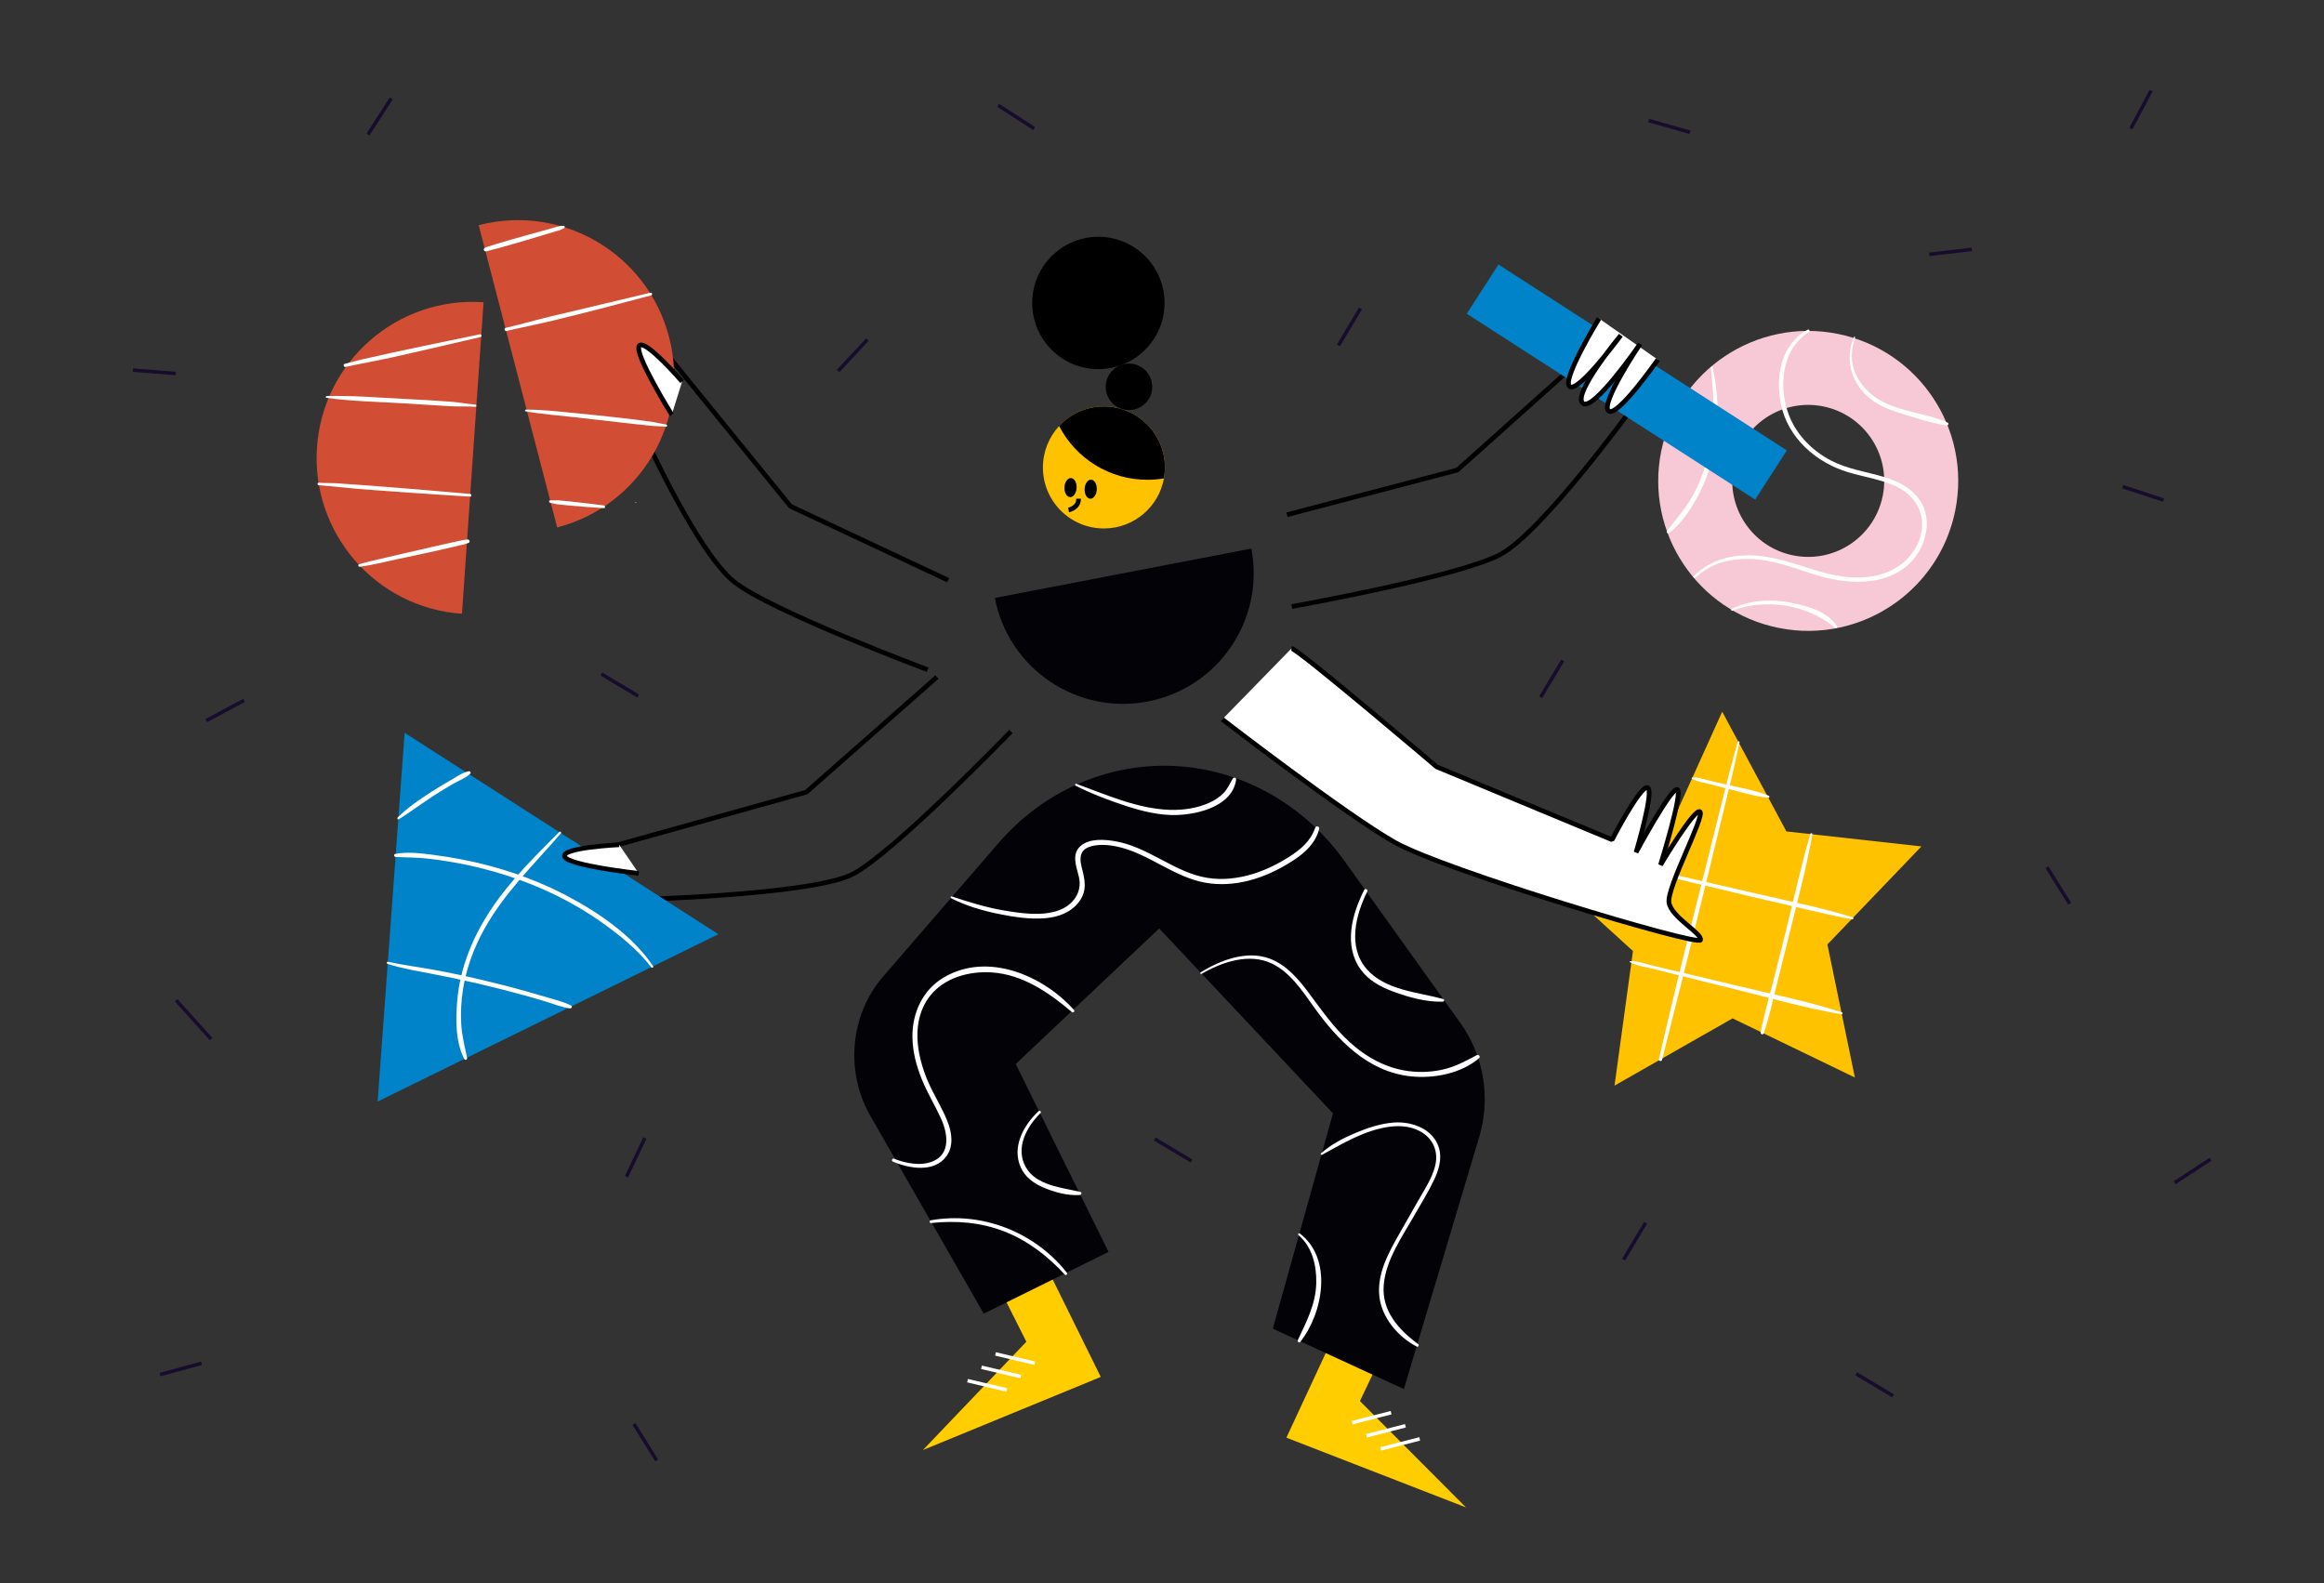 <?xml version="1.0" encoding="utf-8"?>
<!-- Generator: Adobe Illustrator 23.0.0, SVG Export Plug-In . SVG Version: 6.00 Build 0)  -->
<svg version="1.1" id="Layer" xmlns="http://www.w3.org/2000/svg" xmlns:xlink="http://www.w3.org/1999/xlink" x="0px" y="0px"
	 viewBox="0 0 1986 1352.92" style="enable-background:new 0 0 1986 1352.92;" xml:space="preserve">
<rect x="0" y="0" width="1986" height="1352.92" fill="#333333" stroke="none"/>
<style type="text/css">
	.st0{fill:#FFFFFF;stroke:#170C2C;stroke-width:3;stroke-miterlimit:10;}
	.st1{fill:#F7C9D6;}
	.st2{fill:#FFFFFF;}
	.st3{fill:#FFC200;}
	.st4{fill:#FFCD00;}
	.st5{fill:#FFFFFF;stroke:#FFFFFF;stroke-width:3;stroke-miterlimit:10;}
	.st6{fill:#030207;}
	.st7{fill:#D14D33;}
	.st8{fill:none;stroke:#000000;stroke-width:4;stroke-miterlimit:10;}
	.st9{fill:none;stroke:#000000;stroke-width:4;stroke-linejoin:bevel;stroke-miterlimit:10;}
	.st10{fill:none;}
	.st11{fill:#FFFFFF;stroke:#000000;stroke-width:4;stroke-linejoin:bevel;stroke-miterlimit:10;}
	.st12{fill:#0083C8;}
</style>
<g id="Back">
	<line class="st0" x1="1018.26" y1="992.23" x2="986.78" y2="973.39"/>
	<line class="st0" x1="1444.16" y1="113.05" x2="1408.87" y2="102.98"/>
	<line class="st0" x1="883.79" y1="109.89" x2="852.96" y2="89.99"/>
	<line class="st0" x1="1617.69" y1="1192.9" x2="1586.21" y2="1174.06"/>
	<line class="st0" x1="545.36" y1="594.85" x2="513.88" y2="576.01"/>
	<line class="st0" x1="150.2" y1="319.24" x2="113.63" y2="316.3"/>
	<line class="st0" x1="180.39" y1="888" x2="150.52" y2="854.85"/>
	<line class="st0" x1="561.18" y1="1248.12" x2="541.77" y2="1216.98"/>
	<line class="st0" x1="1768.7" y1="772.32" x2="1749.29" y2="741.19"/>
	<line class="st0" x1="1820.96" y1="109.87" x2="1838.22" y2="77.49"/>
	<line class="st0" x1="172.17" y1="1165.1" x2="136.76" y2="1174.72"/>
	<line class="st0" x1="1162.6" y1="263.67" x2="1143.76" y2="295.15"/>
	<line class="st0" x1="741.21" y1="290.3" x2="716.15" y2="317.1"/>
	<line class="st0" x1="334.36" y1="84.12" x2="314.46" y2="114.95"/>
	<line class="st0" x1="1685.11" y1="213.12" x2="1648.66" y2="217.34"/>
	<line class="st0" x1="1848.91" y1="427.42" x2="1814.06" y2="415.92"/>
	<line class="st0" x1="1406.29" y1="1045.01" x2="1387.45" y2="1076.5"/>
	<line class="st0" x1="551.13" y1="972.48" x2="535.37" y2="1005.62"/>
	<line class="st0" x1="1889.02" y1="990.72" x2="1858.31" y2="1010.79"/>
	<line class="st0" x1="1335.41" y1="564.39" x2="1316.57" y2="595.87"/>
	<line class="st0" x1="208.54" y1="598.59" x2="176.18" y2="615.87"/>
</g>
<g id="Woman_and_shapes">
	<path class="st1" d="M1570.42,285.33c-69.39-13.92-136.94,31.06-150.85,100.47c-13.91,69.4,31.08,136.93,100.48,150.84
		c35.91,7.2,71.32-1.37,99.06-20.94c9.12-6.42,17.41-14.03,24.61-22.66c13.24-15.87,22.83-35.17,27.18-56.86
		C1684.81,366.78,1639.82,299.24,1570.42,285.33z M1608.91,423.75c-2.2,10.99-7.06,20.77-13.77,28.81
		c-3.65,4.38-7.85,8.24-12.47,11.49c-14.06,9.92-32,14.26-50.2,10.61c-35.17-7.05-57.96-41.27-50.91-76.44s41.27-57.96,76.44-50.91
		C1593.17,354.36,1615.96,388.58,1608.91,423.75z"/>
	<g>
		<g>
			<path class="st2" d="M1448.85,493.68c13.09-12.25,28.93-16.33,46.54-15.97c20.08,0.41,38.34,8.11,57.26,13.94
				c29.18,9,68.42,9.93,86.66-19.47c7.09-11.43,9.74-26.25,4.42-38.92c-5.27-12.56-17.1-19.84-29.46-24.2
				c-14.33-5.05-29.69-6.84-43.73-12.76c-15.59-6.57-29.25-18.06-37.69-32.8c-13.85-24.2-13.14-63.84,12.97-79.72
				c1.27-0.77,0.14-2.71-1.16-1.99c-22.68,12.46-27.62,39.96-22.76,63.61c5.92,28.79,29.95,49.87,57.31,58.13
				c14.35,4.33,29.82,6.25,43.22,13.27c14.56,7.63,22.73,22.14,19.35,38.6c-3.52,17.11-16.52,29.75-32.91,34.95
				c-17.92,5.69-36.69,3.09-54.36-2.09c-20.41-5.98-39.86-13.9-61.47-13.65c-17.48,0.21-32.94,5.25-45.55,17.68
				C1446.59,493.2,1447.94,494.53,1448.85,493.68L1448.85,493.68z"/>
		</g>
	</g>
	<g>
		<g>
			<path class="st2" d="M1584.24,288.05c-7.66,18.4-2.88,37.26,11.66,50.72c8.07,7.47,18.63,11.47,28.99,14.62
				c12.57,3.82,25.84,8.54,38.9,10.16c1.23,0.15,1.75-1.86,0.64-2.36c-20.1-9.02-44.44-9.07-62.72-22.27
				c-6.62-4.78-12.4-11.62-15.86-19.03c-4.72-10.12-4.1-21.15-0.56-31.54C1585.52,287.66,1584.5,287.42,1584.24,288.05
				L1584.24,288.05z"/>
		</g>
	</g>
	<g>
		<g>
			<path class="st2" d="M1480.42,521.95c28.36-11.02,64.53-5.15,87.66,14.57c0.94,0.8,2.56-0.23,1.81-1.4
				c-8.31-13.01-26.8-17.66-40.95-20.29c-16.9-3.14-33.52-1.65-49.23,5.43C1478.77,520.7,1479.44,522.33,1480.42,521.95
				L1480.42,521.95z"/>
		</g>
	</g>
	<g>
		<g>
			<path class="st2" d="M1461.96,314.14c2.84,25.25,4.07,50.87-2.24,75.73c-3.1,12.22-7.69,24.06-13.94,35.02
				c-6.05,10.61-13.95,19.36-21.33,28.96c-0.75,0.97,0.71,2.36,1.68,1.68c9.57-6.72,16.94-17.89,22.73-27.85
				c6.5-11.17,11.31-23.38,14.47-35.9c6.45-25.58,5.6-52.19,0.28-77.86C1463.43,313,1461.85,313.18,1461.96,314.14L1461.96,314.14z"
				/>
		</g>
	</g>
	<polygon class="st3" points="1471.73,608.24 1526.6,710.55 1641.98,723.36 1561.63,807.15 1585.11,920.85 1480.59,870.32 
		1379.71,927.78 1395.46,812.76 1309.64,734.58 1423.9,714.02 	"/>
	<g>
		<g>
			<path class="st2" d="M1445.82,665.42c4.37,2.67,10.3,3.39,15.22,4.69c5.72,1.52,11.46,2.98,17.2,4.43
				c10.85,2.73,21.87,6.29,33.05,7.19c1.03,0.08,1.01-1.31,0.22-1.64c-10.54-4.43-22.24-6.36-33.35-8.98
				c-5.45-1.29-10.9-2.55-16.36-3.77c-5.04-1.13-10.55-3.22-15.73-2.86C1445.58,664.51,1445.37,665.15,1445.82,665.42
				L1445.82,665.42z"/>
		</g>
	</g>
	<g>
		<g>
			<path class="st2" d="M1372.74,735.82c3.7,1.86,7.94,2.62,11.94,3.6c5.82,1.42,11.64,2.82,17.45,4.25
				c15.38,3.8,30.82,7.37,46.22,11.09c32.87,7.94,65.81,15.69,98.77,23.27c11.86,2.73,23.7,5.53,35.71,7.59
				c1.04,0.18,1.48-1.28,0.44-1.61c-25.03-7.98-51.11-13.06-76.68-19c-32.89-7.64-65.79-15.17-98.7-22.73
				c-6.94-1.59-13.89-3.16-20.82-4.76c-4.58-1.06-9.35-2.59-14.07-2.64C1372.52,734.87,1372.29,735.59,1372.74,735.82
				L1372.74,735.82z"/>
		</g>
	</g>
	<g>
		<g>
			<path class="st2" d="M1392.9,822.33c6.3,3.34,14.39,4.27,21.28,6.01c7.43,1.88,14.86,3.73,22.29,5.61
				c15.17,3.86,30.38,7.58,45.58,11.34c30.3,7.48,60.69,16.36,91.5,21.47c1.04,0.17,1.48-1.27,0.44-1.61
				c-29.68-9.65-60.74-15.75-91.06-23.06c-14.9-3.59-29.8-7.2-44.72-10.71c-7.79-1.83-15.57-3.68-23.35-5.51
				c-6.9-1.62-14.58-4.55-21.7-4.49C1392.67,821.39,1392.45,822.09,1392.9,822.33L1392.9,822.33z"/>
		</g>
	</g>
	<g>
		<g>
			<path class="st2" d="M1484.89,634.08c-8.37,30.46-15.85,61.19-23.49,91.87c-12.06,48.48-24.42,96.91-35.89,145.53
				c-2.56,10.85-5.41,23.56-7.88,33.57c-0.43,1.73,2.25,2.47,2.68,0.74c7.29-29.61,15.62-61.58,23.07-91.98
				c11.89-48.53,23.79-97.06,35.53-145.63c2.71-11.19,5.18-22.41,7.62-33.64C1486.77,633.46,1485.18,633.01,1484.89,634.08
				L1484.89,634.08z"/>
		</g>
	</g>
	<g>
		<g>
			<path class="st2" d="M1547.12,712.61c-8.28,27.9-14.38,56.55-21.42,84.8c-3.52,14.14-7.09,28.26-10.67,42.38
				c-3.55,14.06-7.83,28.16-10.4,42.43c-0.31,1.75,2.09,2.45,2.68,0.74c4.66-13.71,7.68-28.16,11.23-42.2
				c3.57-14.12,7.06-28.27,10.54-42.42c6.94-28.27,14.6-56.61,19.69-85.28C1548.95,712,1547.43,711.54,1547.12,712.61
				L1547.12,712.61z"/>
		</g>
	</g>
	<polyline class="st4" points="1186.77,1145.46 1162.15,1197.39 1252.8,1288.28 1099.31,1228.67 1145.71,1128.82 	"/>
	<line class="st5" x1="1155.44" y1="1215.87" x2="1188.78" y2="1207.3"/>
	<line class="st5" x1="1167.66" y1="1227.06" x2="1201.01" y2="1218.5"/>
	<line class="st5" x1="1179.88" y1="1238.26" x2="1213.23" y2="1229.7"/>
	<polyline class="st4" points="851.2,1095.22 877.09,1146.67 788.68,1239.25 940.68,1176.76 891.85,1077.81 	"/>
	<line class="st5" x1="884.26" y1="1165.02" x2="850.71" y2="1157.09"/>
	<line class="st5" x1="872.31" y1="1176.45" x2="838.76" y2="1168.52"/>
	<line class="st5" x1="860.36" y1="1187.87" x2="826.82" y2="1179.94"/>
	<path class="st6" d="M840.66,1122.64l-96.88-168.97c-21.74-37.92-17.33-86.46,10.83-119.03l98.79-114.28
		c37.9-43.84,91.95-67.87,148.04-65.81h0c58.04,2.13,112.2,31.95,147.42,81.19l99.4,138.93c19.81,27.68,25.72,63.83,15.85,96.88
		l-64.4,215.58l-112.04-51.62l51.43-184.01l-148.5-158.02L868,909.33l79.33,160.6L840.66,1122.64z"/>
	<g>
		<g>
			<path class="st2" d="M1026.86,832.28c17.35-10.17,40.88-18.1,60.17-8.75c15.76,7.64,25.81,23.21,35.68,36.99
				c20.36,28.42,46.17,55.44,82.82,59.34c19.71,2.1,43.07-2.33,58.46-15.57c1.45-1.25-0.4-3.39-1.97-2.56
				c-9.02,4.76-17.56,9.5-27.57,11.98c-9.9,2.45-20.25,2.99-30.37,1.73c-19.58-2.45-36.84-12.05-51.2-25.28
				c-13.25-12.21-23.46-26.82-34.16-41.19c-8.97-12.05-19.29-24.39-33.8-29.75c-19.69-7.27-41.91,1.36-58.86,11.72
				C1025.21,831.45,1025.99,832.79,1026.86,832.28L1026.86,832.28z"/>
		</g>
	</g>
	<g>
		<g>
			<path class="st2" d="M1165.85,760.49c-10.57,20.67-17.93,47.81-2.84,68.38c6.79,9.26,17.12,14.7,27.69,18.58
				c13.32,4.89,28.05,9.04,42.32,8.59c1.28-0.04,1.58-1.91,0.31-2.26c-21.76-5.96-49.63-7.38-65.49-25.71
				c-16.32-18.86-9.4-46.15,0.55-66.11C1169.22,760.29,1166.71,758.8,1165.85,760.49L1165.85,760.49z"/>
		</g>
	</g>
	<g>
		<g>
			<path class="st2" d="M1109.58,1055.52c11.9,10.02,15.63,26.36,15.24,41.31c-0.45,17.58-8.36,32.82-15.75,48.37
				c-0.6,1.26,1.09,2.9,2.1,1.62c19.48-24.72,28.1-71.02-0.48-92.73C1109.87,1053.46,1108.79,1054.86,1109.58,1055.52
				L1109.58,1055.52z"/>
		</g>
	</g>
	<g>
		<g>
			<path class="st2" d="M795.61,1045.24c21.39-2.33,42.83-0.61,62.97,7.3c19.8,7.78,37.06,21.14,51.34,36.76
				c1.07,1.17,2.65-0.52,1.71-1.71c-27.42-34.72-72.59-52.48-116.33-44.68C794,1043.15,794.28,1045.39,795.61,1045.24
				L795.61,1045.24z"/>
		</g>
	</g>
	<g>
		<g>
			<path class="st2" d="M887.48,949.64c-12.74,12-22.98,30.38-15.22,47.98c3.6,8.16,10.84,13.52,18.83,17
				c9.64,4.2,21.09,7.36,31.69,6.67c1.47-0.09,1.95-2.32,0.36-2.69c-15.61-3.66-37.52-5.34-46.46-20.97
				c-9.33-16.32,0.56-34.65,12.47-46.31C890.25,950.24,888.59,948.59,887.48,949.64L887.48,949.64z"/>
		</g>
	</g>
	<g>
		<g>
			<path class="st2" d="M919.11,671.48c13.79,6.92,28.34,12.48,43,17.26c14.17,4.62,29,8.3,44.01,7.77
				c18.63-0.66,47.35-7.96,50.22-30.42c0.2-1.56-2.14-1.99-2.84-0.77c-2.55,4.48-4.42,8.95-8.14,12.69
				c-3.43,3.45-7.57,6.09-11.99,8.08c-10.34,4.65-22.42,6.4-33.67,6.03c-27.63-0.89-54.32-12.95-79.91-22.25
				C918.85,669.53,918.22,671.03,919.11,671.48L919.11,671.48z"/>
		</g>
	</g>
	<g>
		<g>
			<path class="st2" d="M812.74,767.63c12.68,6.46,26.63,10.59,40.54,13.41c12.95,2.63,26.74,4.81,39.98,3.69
				c11.13-0.94,22.07-4.93,28.93-14.17c7.16-9.65,4.87-18.89,2.13-29.62c-1.77-6.91-1.81-13.91,5.97-16.95
				c6.81-2.66,15.29-2.17,22.34-0.89c14.52,2.65,27.58,9.87,40.48,16.67c11.76,6.2,23.86,12.32,37.08,14.64
				c12.04,2.12,24.42,1.31,36.25-1.64c13.94-3.48,27.16-9.81,39.12-17.7c10.09-6.65,18.6-14.58,21.76-26.62
				c0.59-2.24-2.7-3.11-3.44-0.95c-3.89,11.48-12.65,18.67-22.57,24.98c-10.9,6.93-22.72,12.47-35.25,15.71
				c-12.99,3.36-26.64,4.14-39.75,0.94c-13-3.17-24.79-9.73-36.55-15.9c-11.41-5.99-23.23-11.82-36.02-14.17
				c-9.25-1.7-22.69-2.85-30.36,3.96c-8.07,7.16-3.39,17.8-1.36,26.52c3.04,13.11-5.26,24.26-17.53,28.56
				c-14.43,5.06-31.86,2.46-46.57,0c-15.29-2.56-29.85-7.15-44.53-12C812.49,765.82,811.9,767.2,812.74,767.63L812.74,767.63z"/>
		</g>
	</g>
	<g>
		<g>
			<path class="st2" d="M1129.8,986.91c18.22-9.96,36.05-20.85,57.02-23.88c10.32-1.49,21.2-0.41,29.89,5.79
				c9.27,6.61,12.45,17.15,9.61,28.04c-2.76,10.59-9.23,20.13-14.58,29.55c-5.51,9.7-11.03,19.39-16.55,29.08
				c-9.02,15.85-18.57,33.69-16.44,52.57c2.05,18.13,16.03,34.48,31.85,42.72c1.43,0.75,2.5-1.2,1.24-2.12
				c-16.43-12.07-31.06-28.26-29.4-50.04c1.68-22.06,16.24-42.32,26.83-61.02c5.5-9.71,11.55-19.29,16.3-29.4
				c3.88-8.26,6.78-17.64,4.23-26.73c-4.65-16.63-23.21-23.33-38.9-22.12c-11.29,0.87-22.35,4.58-32.72,8.96
				c-10.44,4.41-20.85,9.79-29.33,17.4C1128.19,986.3,1129.05,987.32,1129.8,986.91L1129.8,986.91z"/>
		</g>
	</g>
	<g>
		<g>
			<path class="st2" d="M762.9,992.69c13.93,6.01,35.57,9.81,45.92-4.63c6.4-8.92,4.59-20.28,0.79-29.86
				c-4.66-11.76-11.67-22.46-16.66-34.09c-9.8-22.83-14.72-52.12,1.97-73.17c12.4-15.64,33.74-21.2,52.93-19.87
				c26.24,1.82,48.64,17.26,68.05,33.78c1.25,1.06,2.92-0.57,1.81-1.81c-26.47-29.44-73.39-49.59-110.74-27.97
				c-18.37,10.63-27.5,30.45-27.24,51.3c0.15,12.41,3.36,24.54,8,35.99c4.68,11.56,11.19,22.14,16.37,33.44
				c5.79,12.61,8.64,30.46-7.22,36.8c-10.41,4.16-22.89,1.54-32.95-2.37C762.53,989.7,761.51,992.09,762.9,992.69L762.9,992.69z"/>
		</g>
	</g>
	<path class="st6" d="M1069.34,468.83c11.65,60.53-27.98,119.04-88.51,130.69c-60.53,11.65-119.04-27.98-130.69-88.51"/>
	<path class="st7" d="M394.78,524.54c-73.52-5.1-128.99-68.83-123.9-142.35c5.1-73.52,68.83-128.99,142.35-123.9"/>
	<path class="st3" d="M891.23,399.92c0.23,28.8,23.76,51.95,52.56,51.71c25.46-0.21,46.5-18.62,50.88-42.78
		c0.57-3.17,0.86-6.43,0.83-9.77c-0.23-28.79-23.76-51.95-52.56-51.71c-14.98,0.12-28.43,6.54-37.86,16.74
		C896.39,373.51,891.12,386.12,891.23,399.92z"/>
	<path d="M905.08,364.1c14.21,27.5,43.02,46.19,76.09,45.93c4.59-0.04,9.1-0.44,13.49-1.18c0.57-3.17,0.86-6.43,0.83-9.77
		c-0.23-28.79-23.76-51.95-52.56-51.71C927.96,347.48,914.51,353.91,905.08,364.1z"/>
	<circle cx="964.78" cy="330.6" r="19.87"/>
	<circle cx="938.62" cy="258.91" r="56.55"/>
	<ellipse transform="matrix(0.046 -0.999 0.999 0.046 456.206 1311.809)" cx="915.2" cy="416.95" rx="8.14" ry="5.2"/>
	<ellipse transform="matrix(0.046 -0.999 0.999 0.046 471.273 1330.313)" cx="932.42" cy="418.32" rx="8.14" ry="5.2"/>
	<path class="st8" d="M913.17,435.84c0,0,8.67-1.68,8.54-9.62"/>
	<path class="st9" d="M810.23,495.83l-134.72-63.18L561.58,292.41l-9.08,83.64c0,0,43.89,96.21,74.69,121.03
		C658,521.9,792.7,572.36,792.7,572.36"/>
	<path class="st9" d="M800.67,578.59l-111.63,98.39l-174.02,48.61l21.61,43.44c0,0,157.22-3.69,192.26-22.06
		c35.04-18.36,135-121.8,135-121.8"/>
	<path class="st9" d="M1099.82,439.9l145.55-38.17l113.24-101.35l34.55,50.55c0,0-75.74,103.92-110.83,122.86
		s-178.4,44.58-178.4,44.58"/>
	<path class="st7" d="M409.06,192.44c71.33-18.52,144.18,24.29,162.7,95.62c18.52,71.33-24.29,144.18-95.62,162.7"/>
	<g>
		<g>
			<path class="st2" d="M410,285.72c-33.81,7-67.66,13.85-101.32,21.59c-4.41,1.02-10.39,2.82-14.04,3.62
				c-1.71,0.38-0.99,3,0.72,2.62c11.9-2.62,26.46-5.18,39.17-8c20.69-4.6,41.33-9.41,61.97-14.23c4.71-1.1,9.42-2.2,14.13-3.3
				C412.14,287.67,411.5,285.41,410,285.72L410,285.72z"/>
		</g>
	</g>
	<g>
		<g>
			<path class="st2" d="M278.94,340c21.81,2.99,44.14,3.41,66.09,4.71c13.01,0.77,26.02,1.68,39.03,2.44
				c7.33,0.43,14.78-0.02,22.08,0.49c1.22,0.09,1.21-1.81,0-1.9c-6.37-0.45-13.98-1.93-20.75-2.43
				c-13.11-0.97-26.24-1.74-39.37-2.37c-22.18-1.06-44.66-3.08-66.88-2.44C278.33,338.52,278.05,339.88,278.94,340L278.94,340z"/>
		</g>
	</g>
	<g>
		<g>
			<path class="st2" d="M401.69,422.1c-37.71-3.29-75.44-6.52-113.21-9.04c-5.34-0.36-10.76-0.13-16.09-0.52
				c-1.37-0.1-1.36,2.03,0,2.13c13.74,1.03,29.26,2.93,43.61,3.96c23.19,1.66,46.39,3.36,69.6,4.8c5.36,0.33,10.73,0.67,16.09,1
				C403.21,424.54,403.18,422.23,401.69,422.1L401.69,422.1z"/>
		</g>
	</g>
	<g>
		<g>
			<path class="st2" d="M307.54,484.36c10.48-1.42,20.84-4.07,31.18-6.28c16.71-3.56,33.47-7.06,50.08-11.04
				c2.75-0.66,5.52-1.23,8.25-1.95c0.91-0.24,3.13-1.03,3.13-1.03c1.94-0.43,1.12-3.42-0.82-2.98c0.45-0.1-2.04,0.17-2.57,0.26
				c-2.27,0.39-4.53,0.98-6.78,1.45c-7.27,1.53-14.51,3.19-21.75,4.85c-16.66,3.81-33.32,7.61-49.94,11.57
				c-3.82,0.91-7.62,1.84-11.37,3.03C305.56,482.68,306.17,484.55,307.54,484.36L307.54,484.36z"/>
		</g>
	</g>
	<path class="st10" d="M394.78,524.54c-73.52-5.1-128.99-68.83-123.9-142.35c5.1-73.52,68.83-128.99,142.35-123.9"/>
	<g>
		<g>
			<path class="st2" d="M481.65,192.99c-3.55-0.16-7.33,1.36-10.73,2.27c-7.76,2.08-15.49,4.25-23.23,6.42
				c-7.73,2.17-15.47,4.36-23.16,6.69c-2.47,0.75-4.92,1.58-7.39,2.37c-0.72,0.23-1.48,0.41-2.17,0.7c-0.41,0.17-1.91,0.8-0.57,0.42
				c-1.77,0.51-1.01,3.27,0.76,2.76c-1.39,0.4,0.24,0.13,0.69,0.05c0.74-0.13,1.48-0.37,2.21-0.56c2.5-0.65,5.02-1.24,7.51-1.92
				c7.75-2.12,15.46-4.37,23.17-6.65c7.71-2.28,15.41-4.55,23.09-6.92c3.36-1.04,7.38-1.76,10.3-3.78
				C482.94,194.27,482.66,193.04,481.65,192.99L481.65,192.99z"/>
		</g>
	</g>
	<g>
		<g>
			<path class="st2" d="M555.79,250.14c-28.03,6.81-56.13,13.34-84.18,20.04c-13.21,3.16-26.32,6.95-39.51,10.04
				c-1.7,0.4-0.98,3.02,0.72,2.62c12.23-2.87,26.9-5.73,39.83-8.88c28.02-6.81,55.92-14.06,83.77-21.52
				C557.91,252.05,557.28,249.78,555.79,250.14L555.79,250.14z"/>
		</g>
	</g>
	<g>
		<g>
			<path class="st2" d="M449.24,351.56c13.75,2.42,27.81,3.41,41.67,5c13.03,1.49,26.07,2.95,39.1,4.46
				c9.44,1.09,18.86,2.16,28.31,3.05c3.46,0.32,7.8,0.23,10.91,0.62c1.21,0.15,1.2-1.75,0-1.9c-3.34-0.42-7.67-1.6-11.33-2.15
				c-9.03-1.35-18.08-2.46-27.17-3.48c-12.68-1.43-25.36-2.78-38.06-3.99c-14.32-1.36-28.83-3.13-43.23-3.12
				C448.61,350.06,448.37,351.4,449.24,351.56L449.24,351.56z"/>
		</g>
	</g>
	<g>
		<g>
			<path class="st2" d="M515.96,431.94c-7.61-1.01-15.21-1.92-22.84-2.74c-5.17-0.55-10.33-1.18-15.51-1.58
				c-2.21-0.17-5.76,0.15-7.33-0.01c-1.37-0.13-1.36,2,0,2.13c1.49,0.14,4.82,1.12,6.95,1.37c5.28,0.63,10.59,1.02,15.89,1.47
				c7.61,0.66,15.22,1.22,22.84,1.69C517.5,434.38,517.41,432.13,515.96,431.94L515.96,431.94z"/>
		</g>
	</g>
	<path class="st11" d="M574.04,354.39c0,0-32.23-51.86-27.85-58.79c4.38-6.92,36.74,30.47,36.74,30.47"/>
	<g>
		<g>
			
				<rect x="1364.68" y="180.52" transform="matrix(0.542 -0.841 0.841 0.542 361.956 1317.976)" class="st12" width="50" height="293.04"/>
		</g>
	</g>
	<path class="st11" d="M1366.48,272.2c0,0-32.77,53.47-24.92,58.26c7.85,4.79,43.51-43.89,43.51-43.89s-41.02,49.25-32.65,57.92
		c8.37,8.67,49.1-50.46,49.1-50.46s-34.1,50.73-26.96,57.11s42.16-43.75,42.16-43.75"/>
	<path class="st11" d="M1103.68,554.16c5.73,0.52,124.07,101.2,124.07,101.2l149.88,62.26c0,0,23.5-45.54,30.1-44.53
		c6.6,1.01-9.62,55.33-9.62,55.33s29.74-55.19,35.13-53.73c5.39,1.46-14.24,64.52-14.24,64.52s29.53-49.44,33.77-45.47
		c4.24,3.96-28.59,65-26.52,77.66c2.07,12.66,28.39,26.13,26.94,31.93s-219.16-59.51-261.43-83.53
		c-42.27-24.02-147.22-105.04-147.22-105.04"/>
	<polygon class="st12" points="613.89,798.39 345.78,626.25 322.71,941.41 	"/>
	<g>
		<g>
			<path class="st2" d="M331.15,823.72c12.29,4,25.11,6.06,37.77,8.51c13.29,2.58,26.53,5.35,39.72,8.4
				c12.88,2.98,25.67,6.27,38.42,9.75c6.53,1.78,13.03,3.67,19.51,5.64c6.72,2.04,13.49,4.79,20.46,5.77c1.34,0.19,2.43-1.63,1-2.38
				c-5.79-3.06-12.36-4.62-18.6-6.49c-6.18-1.85-12.37-3.62-18.57-5.38c-13.33-3.79-26.76-7.22-40.25-10.38
				c-13.18-3.09-26.43-5.9-39.74-8.33c-13.06-2.39-26.25-4.02-39.23-6.86C330.49,821.71,330.03,823.35,331.15,823.72L331.15,823.72z
				"/>
		</g>
	</g>
	<g>
		<g>
			<path class="st2" d="M558.1,825.72c-17.58-26.12-46.13-45.62-73.59-60.12c-28.28-14.93-59-25.18-90.38-31.19
				c-8.47-1.62-16.98-3-25.54-4.06c-10.11-1.25-20.75-2.54-30.84-0.54c-1.5,0.3-1.06,2.48,0.35,2.56
				c8.59,0.48,17.17,0.37,25.75,1.24c8.43,0.86,16.83,2.11,25.17,3.61c14.85,2.67,29.55,6.37,43.92,10.97
				c29.26,9.37,57.23,22.89,82.25,40.78c15.09,10.79,29.96,22.91,41.34,37.67C557.22,827.54,558.77,826.72,558.1,825.72
				L558.1,825.72z"/>
		</g>
	</g>
	<g>
		<g>
			<path class="st2" d="M478.01,710.92c-20.49,20.6-41.06,40.58-57.41,64.79c-16.06,23.78-27.42,50.61-29.86,79.4
				c-1.35,15.92-1.59,35.48,6.04,50.02c0.72,1.37,2.67,0.38,2.38-1c-2.04-9.92-4.54-19.42-5.05-29.6
				c-0.49-9.7,0.02-19.42,1.55-29.02c2.85-17.89,9.14-34.97,17.83-50.83c17.21-31.41,42.7-55.63,65.81-82.48
				C480.05,711.33,478.85,710.08,478.01,710.92L478.01,710.92z"/>
		</g>
	</g>
	<g>
		<g>
			<path class="st2" d="M340.88,700.14c10.37-6.57,20.17-13.99,30.5-20.62c5.06-3.25,10.2-6.36,15.4-9.38
				c4.92-2.85,10.88-4.97,15.04-8.87c1.01-0.94-0.06-2.42-1.27-2.18c-5.56,1.14-10.77,5.06-15.66,7.82
				c-5.49,3.11-10.89,6.38-16.21,9.78c-10.18,6.53-20.29,13.47-28.91,22.02C339.06,699.43,339.99,700.7,340.88,700.14L340.88,700.14
				z"/>
		</g>
	</g>
	<path class="st11" d="M545.88,746.42c0,0-60.7-6.69-63.43-14.41c-2.73-7.72,46.66-10.07,46.66-10.07"/>
	<g>
		<g>
			<path class="st2" d="M543.27,429.75c0.45,0,0.45-0.7,0-0.7C542.82,429.05,542.82,429.75,543.27,429.75L543.27,429.75z"/>
		</g>
	</g>
</g>
</svg>
